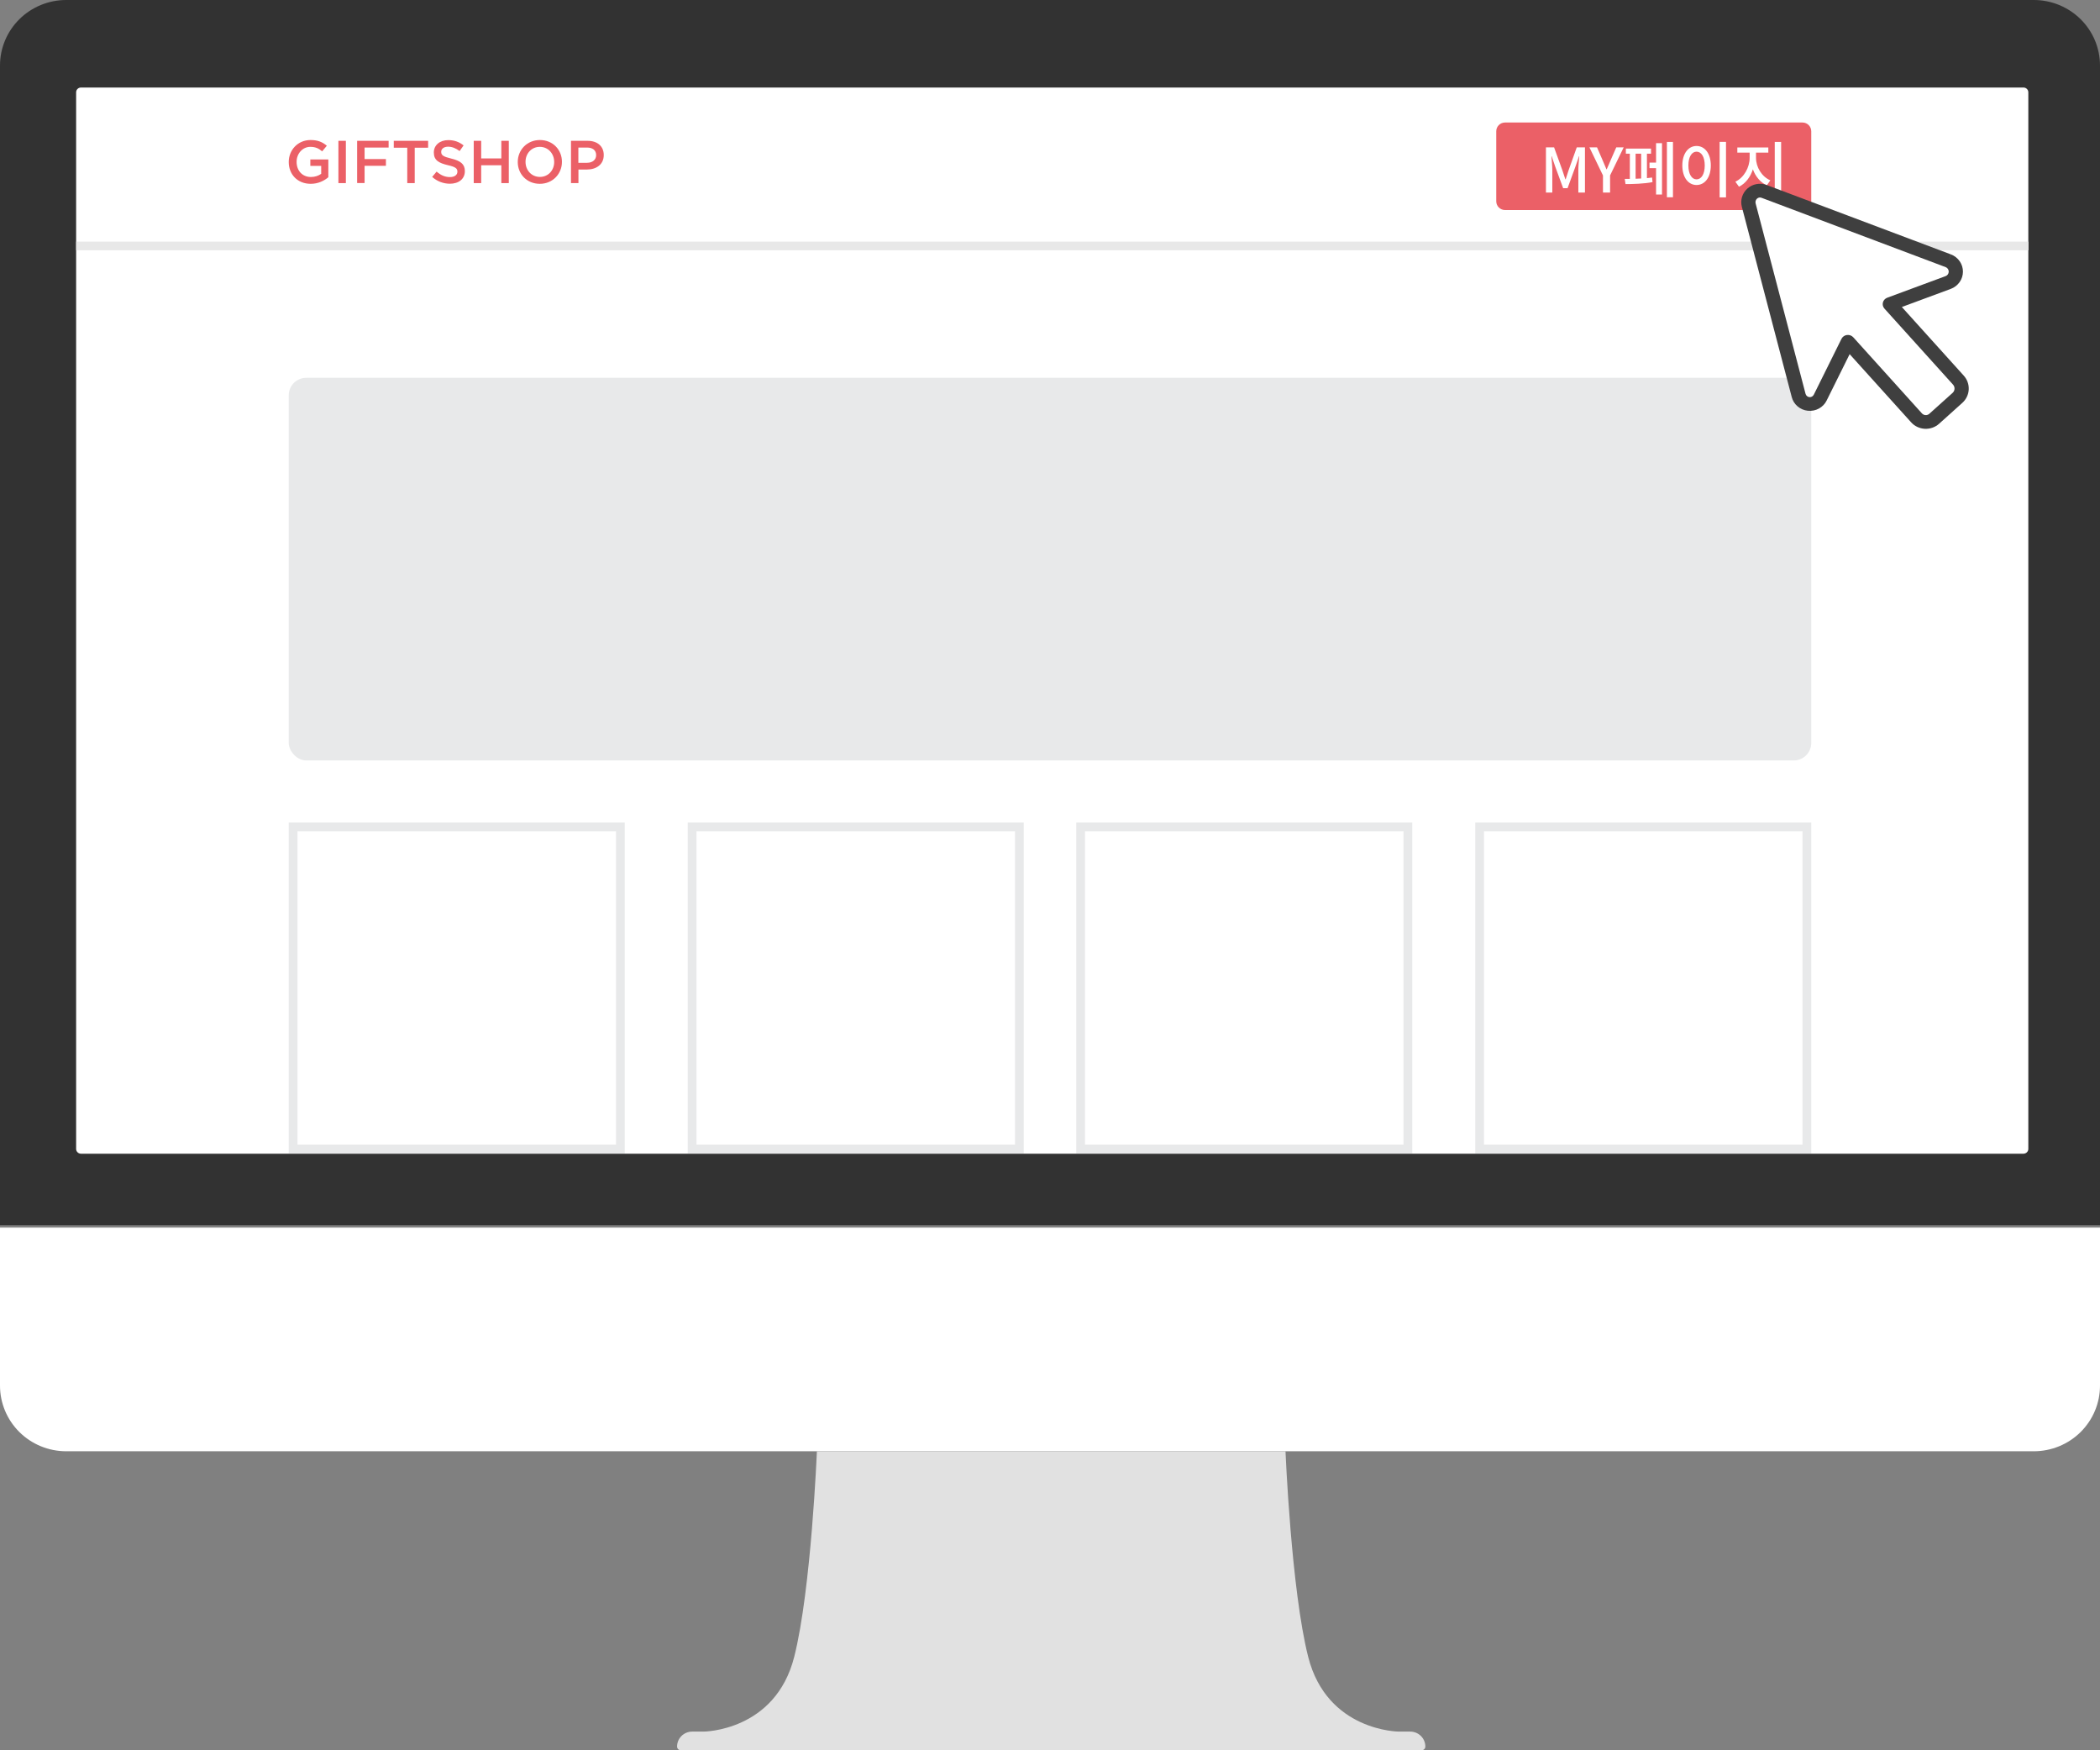 <svg width="240" height="200" viewBox="0 0 240 200" fill="none" xmlns="http://www.w3.org/2000/svg">
<rect x="0" y="0" width="240" height="200" fill="#808080" stroke="none"/>
<path d="M7.57 0H232.43C234.438 0 236.363 0.789 237.783 2.192C239.202 3.596 240 5.5 240 7.485V140H0V7.485C0 5.5 0.798 3.596 2.217 2.192C3.637 0.789 5.562 0 7.57 0V0Z" fill="#323232"/>
<path d="M0 140.278H240V158.333C240 160.323 239.202 162.23 237.783 163.637C236.363 165.043 234.438 165.833 232.43 165.833H7.57C5.562 165.833 3.637 165.043 2.217 163.637C0.798 162.23 0 160.323 0 158.333L0 140.278Z" fill="white"/>
<path fill-rule="evenodd" clip-rule="evenodd" d="M162.464 200H77.811C77.754 200 77.698 199.989 77.646 199.968C77.593 199.946 77.546 199.915 77.506 199.875C77.466 199.836 77.434 199.789 77.412 199.737C77.39 199.685 77.379 199.629 77.379 199.573C77.379 199.12 77.562 198.685 77.886 198.364C78.21 198.044 78.649 197.864 79.107 197.865H80.403C80.403 197.865 88.608 197.848 90.768 189.323C92.713 181.645 93.359 165.834 93.359 165.834H146.916C146.916 165.834 147.562 181.645 149.507 189.323C151.666 197.848 159.873 197.865 159.873 197.865H161.168C161.395 197.864 161.62 197.908 161.829 197.994C162.039 198.08 162.229 198.206 162.389 198.364C162.55 198.523 162.677 198.711 162.764 198.919C162.851 199.126 162.896 199.349 162.896 199.573C162.896 199.629 162.885 199.685 162.863 199.737C162.841 199.789 162.809 199.836 162.769 199.875C162.729 199.915 162.681 199.947 162.629 199.968C162.577 199.989 162.52 200 162.464 200Z" fill="#E1E1E1"/>
<path d="M231.247 10H9.261C8.951 10 8.7 10.245 8.7 10.547V131.285C8.7 131.587 8.951 131.832 9.261 131.832H231.247C231.557 131.832 231.808 131.587 231.808 131.285V10.547C231.808 10.245 231.557 10 231.247 10Z" fill="white"/>
<path d="M230.442 23.672H9.558C9.25 23.672 9 23.888 9 24.154V130.531C9 130.797 9.25 131.013 9.558 131.013H230.442C230.75 131.013 231 130.797 231 130.531V24.154C231 23.888 230.75 23.672 230.442 23.672Z" fill="white"/>
<path d="M231.824 27.611H8.709V28.596H231.824V27.611Z" fill="#E8E8E8"/>
<path d="M33 18.52V18.502C33 17.151 34.033 16 35.493 16C36.336 16 36.853 16.236 37.352 16.653L36.817 17.296C36.445 16.979 36.082 16.78 35.466 16.78C34.577 16.78 33.898 17.559 33.898 18.484V18.502C33.898 19.499 34.55 20.225 35.538 20.225C35.992 20.225 36.409 20.08 36.708 19.862V18.955H35.466V18.221H37.524V20.252C37.043 20.66 36.363 21.004 35.511 21.004C33.997 21.004 33 19.925 33 18.52Z" fill="#EB6067"/>
<path d="M38.675 16.091H39.527V20.923H38.675V16.091Z" fill="#EB6067"/>
<path d="M40.815 16.091H44.414V16.861H41.667V18.176H44.105V18.946H41.667V20.914H40.815V16.091Z" fill="#EB6067"/>
<path d="M46.535 16.879H45.003V16.091H48.928V16.879H47.396V20.923H46.544V16.879H46.535Z" fill="#EB6067"/>
<path d="M49.391 20.215L49.898 19.608C50.361 20.007 50.832 20.234 51.422 20.234C51.947 20.234 52.274 19.989 52.274 19.626V19.608C52.274 19.264 52.083 19.073 51.186 18.874C50.161 18.629 49.581 18.321 49.581 17.432V17.414C49.581 16.589 50.27 16.009 51.231 16.009C51.938 16.009 52.491 16.227 52.981 16.616L52.528 17.26C52.092 16.934 51.657 16.762 51.213 16.762C50.714 16.762 50.424 17.015 50.424 17.333V17.36C50.424 17.732 50.642 17.895 51.576 18.121C52.6 18.366 53.126 18.738 53.126 19.536V19.554C53.126 20.46 52.419 20.995 51.403 20.995C50.669 20.986 49.971 20.732 49.391 20.215Z" fill="#EB6067"/>
<path d="M54.141 16.091H54.993V18.103H57.296V16.091H58.148V20.923H57.296V18.883H54.993V20.923H54.141V16.091Z" fill="#EB6067"/>
<path d="M59.173 18.52V18.502C59.173 17.142 60.224 16 61.702 16C63.189 16 64.222 17.124 64.222 18.484V18.502C64.222 19.862 63.171 21.004 61.693 21.004C60.206 21.004 59.173 19.88 59.173 18.52ZM63.334 18.52V18.502C63.334 17.559 62.654 16.78 61.693 16.78C60.732 16.78 60.061 17.55 60.061 18.484V18.502C60.061 19.445 60.741 20.216 61.702 20.216C62.663 20.216 63.334 19.454 63.334 18.52Z" fill="#EB6067"/>
<path d="M65.256 16.091H67.16C68.293 16.091 69 16.734 69 17.704V17.723C69 18.81 68.13 19.372 67.069 19.372H66.108V20.923H65.256V16.091ZM67.087 18.602C67.731 18.602 68.13 18.239 68.13 17.741V17.723C68.13 17.16 67.722 16.861 67.087 16.861H66.099V18.602H67.087Z" fill="#EB6067"/>
<path d="M206 14H172C171.448 14 171 14.448 171 15V23C171 23.552 171.448 24 172 24H206C206.552 24 207 23.552 207 23V15C207 14.448 206.552 14 206 14Z" fill="#EB6067"/>
<path d="M176.679 22H177.407V19.452C177.407 18.99 177.344 18.325 177.309 17.856H177.337L177.743 19.046L178.646 21.503H179.15L180.046 19.046L180.459 17.856H180.487C180.445 18.325 180.382 18.99 180.382 19.452V22H181.138V16.841H180.2L179.269 19.452C179.15 19.795 179.052 20.145 178.933 20.488H178.898C178.779 20.145 178.674 19.795 178.555 19.452L177.61 16.841H176.679V22ZM183.197 22H184.009V20.047L185.563 16.841H184.716L184.114 18.213C183.96 18.598 183.792 18.955 183.624 19.347H183.596C183.421 18.955 183.274 18.598 183.113 18.213L182.518 16.841H181.65L183.197 20.047V22ZM186.926 17.562H187.563V20.397C187.346 20.411 187.136 20.418 186.926 20.425V17.562ZM188.221 17.562H188.69V16.981H185.813V17.562H186.268V20.439C186.058 20.439 185.862 20.439 185.687 20.439L185.771 21.034C186.569 21.034 187.871 21.006 188.858 20.81L188.809 20.285C188.627 20.313 188.424 20.334 188.221 20.355V17.562ZM189.264 18.577H188.515V19.214H189.264V22.224H189.943V16.358H189.264V18.577ZM190.503 16.218V22.539H191.196V16.218H190.503ZM196.529 16.211V22.553H197.257V16.211H196.529ZM193.89 16.68C192.952 16.68 192.266 17.548 192.266 18.906C192.266 20.278 192.952 21.139 193.89 21.139C194.835 21.139 195.521 20.278 195.521 18.906C195.521 17.548 194.835 16.68 193.89 16.68ZM193.89 17.331C194.443 17.331 194.828 17.926 194.828 18.906C194.828 19.9 194.443 20.495 193.89 20.495C193.344 20.495 192.959 19.9 192.959 18.906C192.959 17.926 193.344 17.331 193.89 17.331ZM200.687 17.443H202.094V16.848H198.552V17.443H199.959V18.045C199.959 19.13 199.308 20.306 198.328 20.761L198.741 21.335C199.483 20.978 200.05 20.229 200.33 19.347C200.624 20.166 201.191 20.852 201.926 21.174L202.325 20.607C201.338 20.187 200.687 19.095 200.687 18.045V17.443ZM202.829 16.218V22.539H203.557V16.218H202.829Z" fill="white"/>
<rect x="33" y="43.171" width="174" height="43.724" rx="2" fill="#E8E9EA"/>
<rect x="33.5" y="94.485" width="37.4" height="36.815" stroke="#E8E9EA"/>
<rect x="79.1" y="94.485" width="37.4" height="36.815" stroke="#E8E9EA"/>
<rect x="123.5" y="94.485" width="37.4" height="36.815" stroke="#E8E9EA"/>
<rect x="169.1" y="94.485" width="37.4" height="36.815" stroke="#E8E9EA"/>
<path fill-rule="evenodd" clip-rule="evenodd" d="M222.668 29.799L201.606 21.868C201.378 21.783 201.131 21.761 200.892 21.806C200.652 21.851 200.431 21.961 200.251 22.123C200.07 22.287 199.938 22.496 199.868 22.728C199.798 22.96 199.794 23.206 199.856 23.44L205.557 45.176C205.622 45.435 205.766 45.669 205.971 45.845C206.176 46.021 206.431 46.13 206.702 46.157C206.972 46.185 207.245 46.13 207.482 45.999C207.72 45.869 207.91 45.669 208.028 45.428L211.189 39.054L219.028 47.743C219.153 47.882 219.305 47.996 219.475 48.077C219.646 48.158 219.83 48.205 220.019 48.215C220.208 48.225 220.397 48.197 220.575 48.135C220.753 48.072 220.916 47.975 221.056 47.849L223.712 45.462C223.996 45.206 224.166 44.85 224.186 44.471C224.205 44.093 224.073 43.722 223.818 43.438L215.978 34.749L222.659 32.278C222.913 32.181 223.132 32.011 223.286 31.791C223.44 31.57 223.524 31.309 223.524 31.041C223.525 30.774 223.444 30.512 223.291 30.291C223.139 30.069 222.921 29.898 222.668 29.799Z" fill="white"/>
<path fill-rule="evenodd" clip-rule="evenodd" d="M200.736 21.037C201.127 20.964 201.531 20.999 201.901 21.139L222.963 29.07L222.668 29.799L222.972 29.073C223.379 29.231 223.725 29.505 223.968 29.857C224.21 30.209 224.338 30.622 224.337 31.044C224.335 31.466 224.205 31.879 223.96 32.229C223.714 32.579 223.366 32.851 222.958 33.006L222.95 33.009L217.353 35.08L224.432 42.925C224.826 43.363 225.027 43.932 224.997 44.511C224.967 45.09 224.707 45.637 224.268 46.033L224.266 46.035L221.611 48.421C221.611 48.421 221.611 48.421 221.611 48.421C221.393 48.618 221.135 48.771 220.854 48.87C220.573 48.969 220.274 49.013 219.975 48.997C219.676 48.981 219.384 48.907 219.115 48.779C218.848 48.652 218.609 48.473 218.414 48.256C218.414 48.255 218.414 48.255 218.413 48.254L211.388 40.468L208.763 45.761C208.763 45.762 208.762 45.763 208.762 45.764C208.574 46.148 208.269 46.469 207.885 46.68C207.5 46.891 207.057 46.981 206.616 46.936C206.175 46.891 205.762 46.714 205.431 46.43C205.102 46.148 204.872 45.775 204.768 45.364L199.068 23.634C199.068 23.633 199.069 23.634 199.068 23.634C198.971 23.264 198.978 22.876 199.087 22.51C199.197 22.144 199.407 21.812 199.695 21.551C199.985 21.29 200.346 21.111 200.736 21.037ZM222.367 30.527L201.31 22.598C201.31 22.598 201.311 22.598 201.31 22.598C201.226 22.566 201.135 22.558 201.047 22.575C200.959 22.591 200.876 22.632 200.807 22.694C200.733 22.761 200.678 22.847 200.648 22.945C200.619 23.044 200.617 23.148 200.643 23.247L200.644 23.248L206.347 44.994C206.374 45.099 206.432 45.191 206.511 45.26C206.59 45.328 206.687 45.368 206.787 45.379C206.888 45.389 206.99 45.369 207.08 45.319C207.17 45.269 207.245 45.192 207.292 45.095L207.295 45.091L210.456 38.716C210.574 38.478 210.808 38.313 211.08 38.278C211.351 38.242 211.622 38.341 211.802 38.54L219.644 47.231C219.698 47.292 219.763 47.34 219.835 47.375C219.907 47.409 219.985 47.429 220.063 47.433C220.142 47.437 220.221 47.426 220.296 47.399C220.371 47.373 220.44 47.332 220.5 47.277L220.502 47.276L223.156 44.891C223.156 44.891 223.156 44.891 223.157 44.891C223.285 44.774 223.365 44.61 223.374 44.432C223.383 44.254 223.321 44.081 223.204 43.951L215.365 35.263C215.191 35.07 215.126 34.808 215.19 34.56C215.254 34.312 215.44 34.109 215.687 34.018L222.363 31.548C222.462 31.51 222.549 31.443 222.612 31.353C222.676 31.262 222.712 31.152 222.712 31.039C222.712 30.925 222.678 30.816 222.615 30.724C222.552 30.634 222.466 30.566 222.367 30.527Z" fill="#3F3F3F"/>
</svg>
